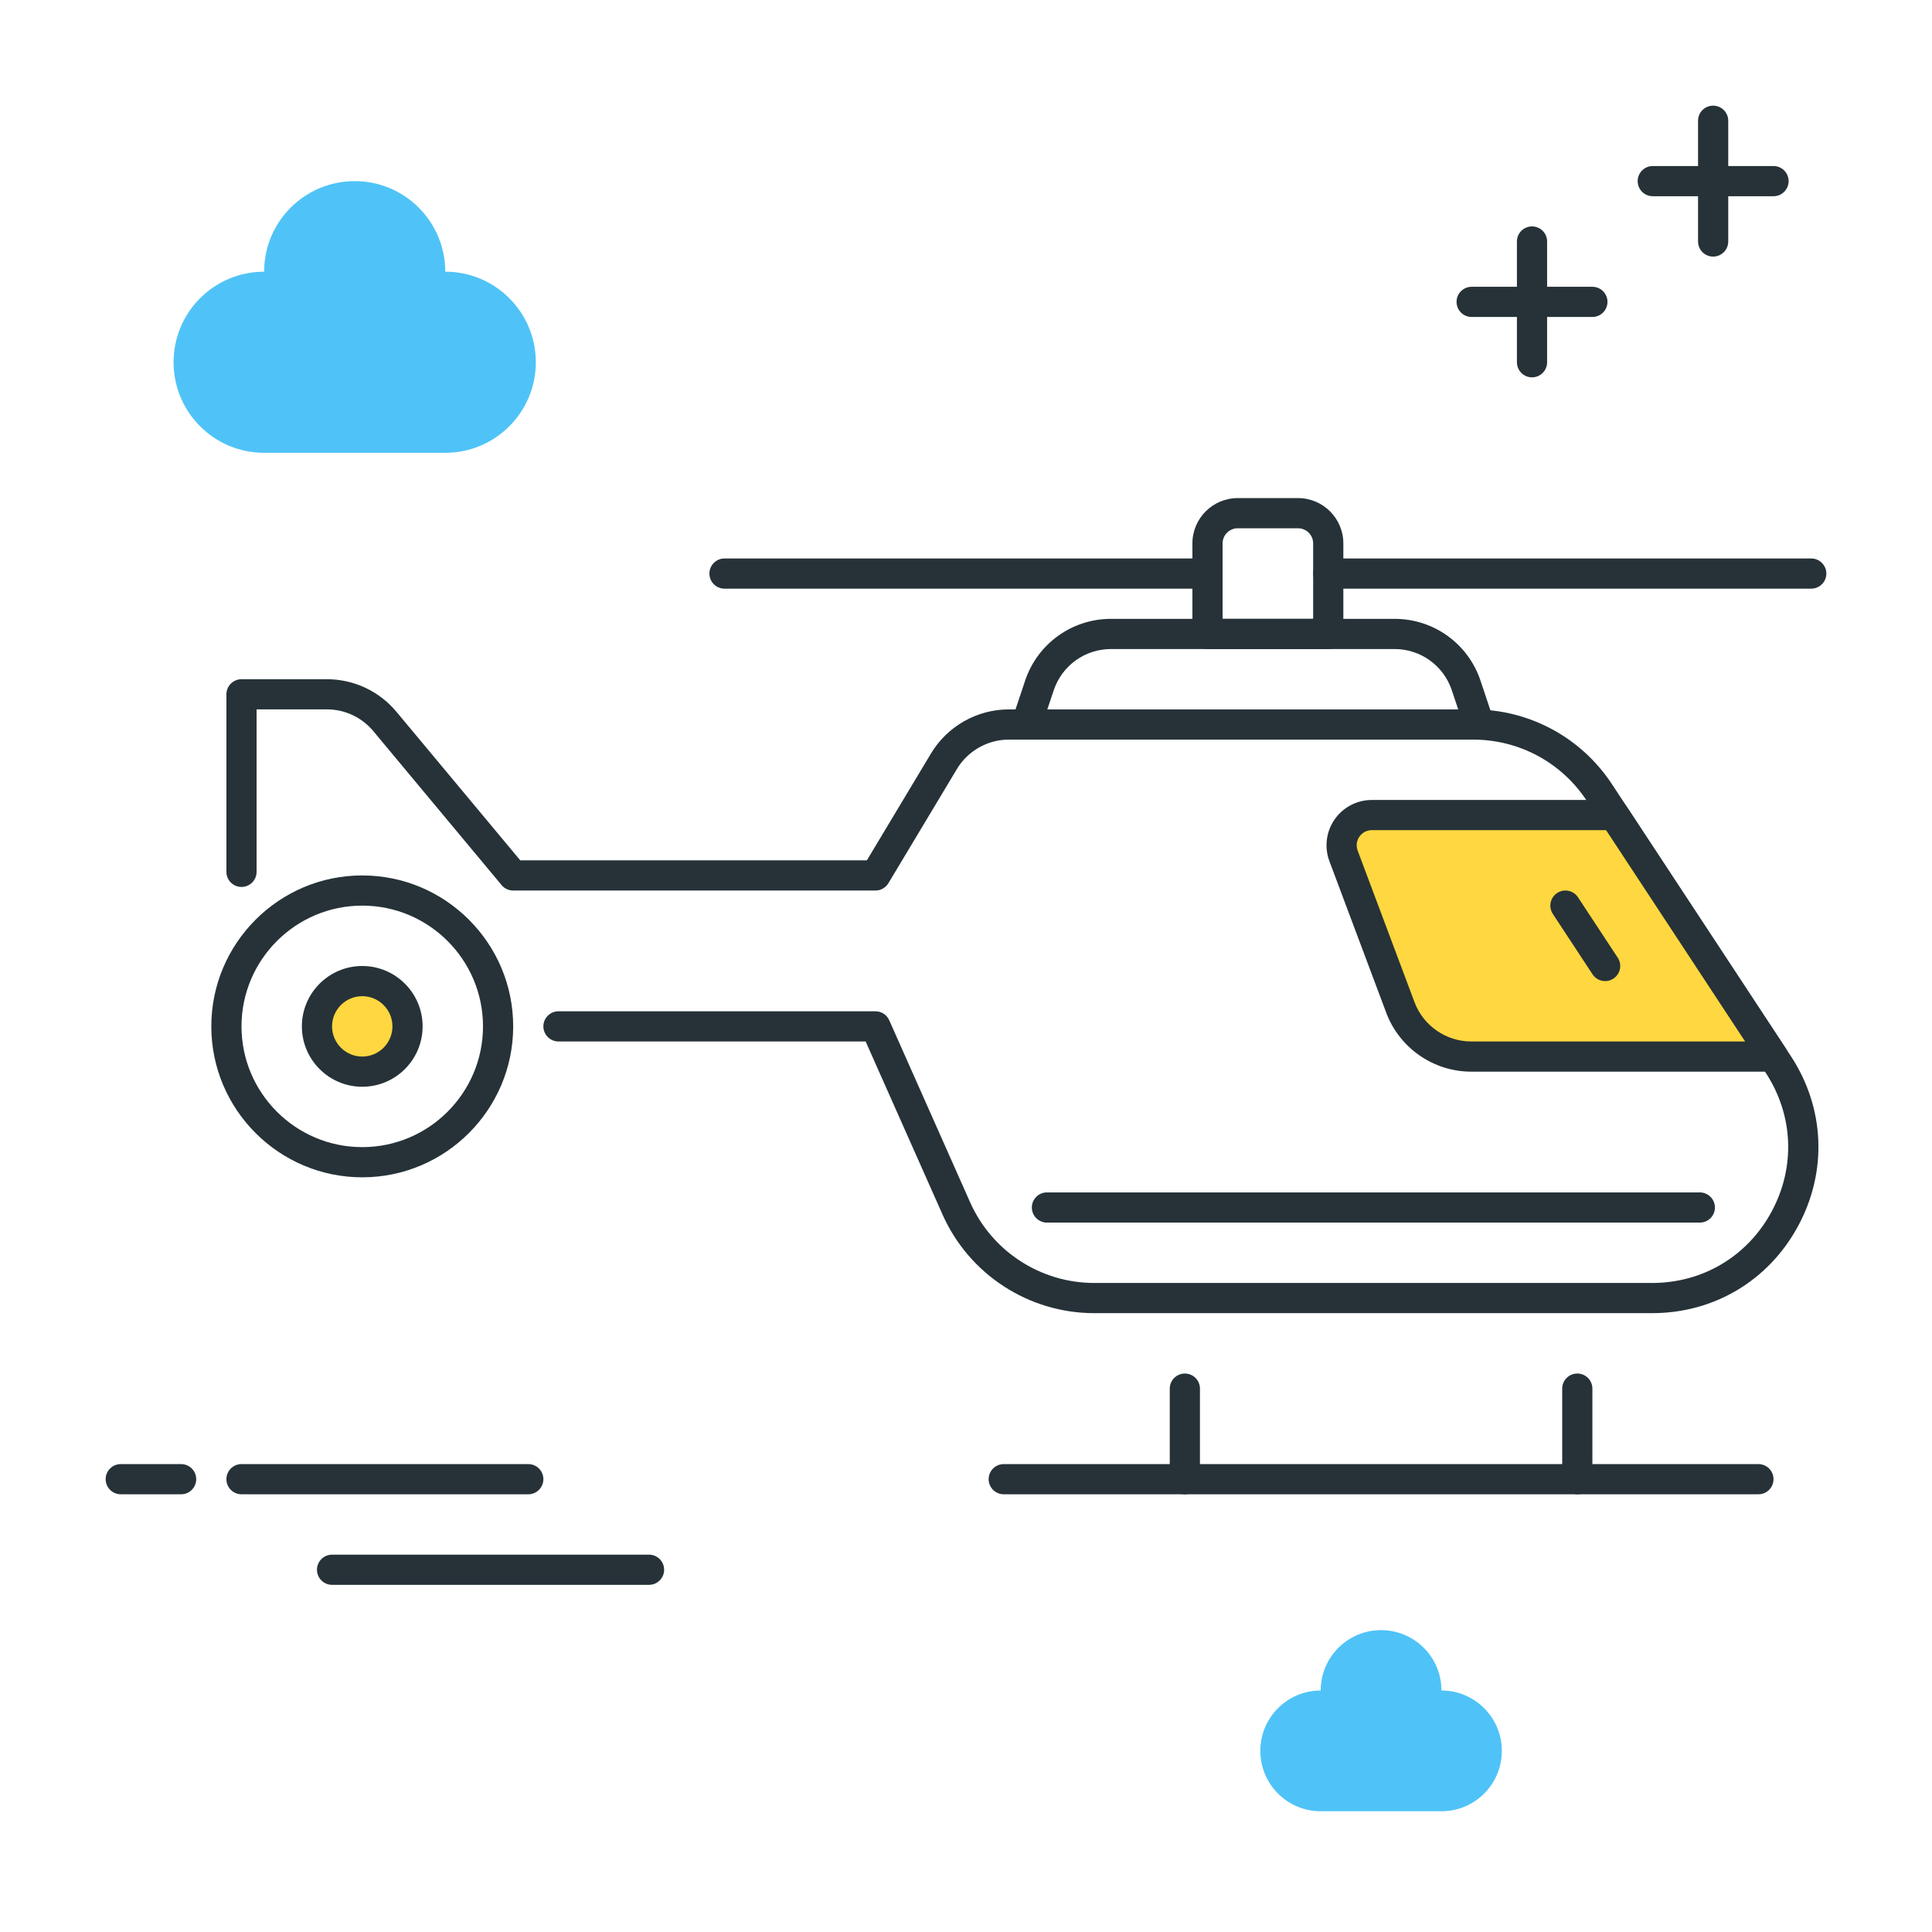 <?xml version="1.0" encoding="utf-8"?>
<!-- Generator: Adobe Illustrator 22.0.0, SVG Export Plug-In . SVG Version: 6.00 Build 0)  -->
<svg version="1.1" id="Layer_1" xmlns="http://www.w3.org/2000/svg" xmlns:xlink="http://www.w3.org/1999/xlink" x="0px" y="0px"
	 viewBox="0 0 64 64" style="enable-background:new 0 0 64 64;" xml:space="preserve">
<style type="text/css">
	.st0{fill:#263238;}
	.st1{fill:#4FC3F7;}
	.st2{fill:#FFD740;}
	.st3{fill:#FF5252;}
	.st4{fill:#4DB6AC;}
	.st5{fill:#FFFFFF;}
	.st6{fill:#40C4FF;}
	.st7{fill:#A2A2A1;}
	.st8{fill:#212A41;}
</style>
<g>
	<g>
		<path class="st1" d="M47.75,56c0-1.105-0.895-2-2-2s-2,0.895-2,2c-1.105,0-2,0.895-2,2s0.895,2,2,2h4c1.105,0,2-0.895,2-2
			S48.855,56,47.75,56z"/>
	</g>
	<g>
		<path class="st0" d="M6,49.5H4c-0.276,0-0.5-0.224-0.5-0.5s0.224-0.5,0.5-0.5h2c0.276,0,0.5,0.224,0.5,0.5S6.276,49.5,6,49.5z"/>
	</g>
	<g>
		<path class="st0" d="M17.5,49.5H8c-0.276,0-0.5-0.224-0.5-0.5s0.224-0.5,0.5-0.5h9.5c0.276,0,0.5,0.224,0.5,0.5
			S17.776,49.5,17.5,49.5z"/>
	</g>
	<g>
		<path class="st0" d="M21.5,52.5H11c-0.276,0-0.5-0.224-0.5-0.5s0.224-0.5,0.5-0.5h10.5c0.276,0,0.5,0.224,0.5,0.5
			S21.776,52.5,21.5,52.5z"/>
	</g>
	<g>
		<path class="st1" d="M8.75,9c0-1.657,1.343-3,3-3s3,1.343,3,3c1.657,0,3,1.343,3,3s-1.343,3-3,3h-6c-1.657,0-3-1.343-3-3
			S7.093,9,8.75,9z"/>
	</g>
	<g>
		<path class="st0" d="M58.75,6.5h-4c-0.276,0-0.5-0.224-0.5-0.5s0.224-0.5,0.5-0.5h4c0.276,0,0.5,0.224,0.5,0.5
			S59.026,6.5,58.75,6.5z"/>
	</g>
	<g>
		<path class="st0" d="M56.75,8.5c-0.276,0-0.5-0.224-0.5-0.5V4c0-0.276,0.224-0.5,0.5-0.5s0.5,0.224,0.5,0.5v4
			C57.25,8.276,57.026,8.5,56.75,8.5z"/>
	</g>
	<g>
		<path class="st0" d="M52.75,10.5h-4c-0.276,0-0.5-0.224-0.5-0.5s0.224-0.5,0.5-0.5h4c0.276,0,0.5,0.224,0.5,0.5
			S53.026,10.5,52.75,10.5z"/>
	</g>
	<g>
		<path class="st0" d="M50.75,12.5c-0.276,0-0.5-0.224-0.5-0.5V8c0-0.276,0.224-0.5,0.5-0.5s0.5,0.224,0.5,0.5v4
			C51.25,12.276,51.026,12.5,50.75,12.5z"/>
	</g>
	<g>
		<path class="st0" d="M58.25,49.5h-25c-0.276,0-0.5-0.224-0.5-0.5s0.224-0.5,0.5-0.5h25c0.276,0,0.5,0.224,0.5,0.5
			S58.526,49.5,58.25,49.5z"/>
	</g>
	<g>
		<path class="st0" d="M52.25,49.5c-0.276,0-0.5-0.224-0.5-0.5v-3c0-0.276,0.224-0.5,0.5-0.5s0.5,0.224,0.5,0.5v3
			C52.75,49.276,52.526,49.5,52.25,49.5z"/>
	</g>
	<g>
		<path class="st0" d="M39.25,49.5c-0.276,0-0.5-0.224-0.5-0.5v-3c0-0.276,0.224-0.5,0.5-0.5s0.5,0.224,0.5,0.5v3
			C39.75,49.276,39.526,49.5,39.25,49.5z"/>
	</g>
	<g>
		<path class="st0" d="M12,39c-2.757,0-5-2.243-5-5s2.243-5,5-5s5,2.243,5,5S14.757,39,12,39z M12,30c-2.206,0-4,1.794-4,4
			s1.794,4,4,4s4-1.794,4-4S14.206,30,12,30z"/>
	</g>
	<g>
		<circle class="st2" cx="12" cy="34" r="1.5"/>
		<path class="st0" d="M12,36c-1.103,0-2-0.897-2-2s0.897-2,2-2s2,0.897,2,2S13.103,36,12,36z M12,33c-0.551,0-1,0.448-1,1
			s0.449,1,1,1s1-0.448,1-1S12.551,33,12,33z"/>
	</g>
	<g>
		<path class="st0" d="M54.726,43.5H36.249c-2.171,0-4.144-1.282-5.026-3.266L28.675,34.5H18.5c-0.276,0-0.5-0.224-0.5-0.5
			s0.224-0.5,0.5-0.5H29c0.198,0,0.376,0.116,0.457,0.297l2.68,6.031c0.721,1.623,2.335,2.672,4.112,2.672h18.477
			c1.682,0,3.163-0.884,3.961-2.364s0.723-3.203-0.202-4.609l-5.921-9c-0.835-1.269-2.24-2.026-3.759-2.026h-15.39
			c-0.698,0-1.355,0.372-1.715,0.972l-2.271,3.785C29.338,29.408,29.176,29.5,29,29.5H17c-0.148,0-0.289-0.065-0.384-0.18
			l-4.25-5.101c-0.381-0.457-0.941-0.72-1.536-0.72H8.5v5.382c0,0.276-0.224,0.5-0.5,0.5s-0.5-0.224-0.5-0.5V23
			c0-0.276,0.224-0.5,0.5-0.5h2.829c0.892,0,1.732,0.394,2.304,1.079l4.101,4.921h11.482l2.126-3.543
			c0.54-0.899,1.525-1.457,2.572-1.457h15.39c1.856,0,3.573,0.926,4.595,2.478l5.921,9c1.13,1.718,1.222,3.823,0.246,5.633
			S56.781,43.5,54.726,43.5z"/>
	</g>
	<g>
		<path class="st0" d="M49,24.5H34c-0.161,0-0.312-0.077-0.405-0.208c-0.095-0.13-0.12-0.298-0.069-0.45l0.431-1.29
			c0.408-1.228,1.552-2.052,2.846-2.052h9.396c1.294,0,2.438,0.824,2.846,2.052l0.431,1.29c0.051,0.152,0.025,0.32-0.069,0.45
			C49.312,24.423,49.161,24.5,49,24.5z M34.694,23.5h13.611l-0.211-0.632c-0.272-0.818-1.034-1.368-1.896-1.368h-9.396
			c-0.862,0-1.624,0.55-1.896,1.368L34.694,23.5z"/>
	</g>
	<g>
		<path class="st0" d="M60,19.5H44c-0.276,0-0.5-0.224-0.5-0.5s0.224-0.5,0.5-0.5h16c0.276,0,0.5,0.224,0.5,0.5S60.276,19.5,60,19.5
			z"/>
	</g>
	<g>
		<path class="st0" d="M40,19.5H24c-0.276,0-0.5-0.224-0.5-0.5s0.224-0.5,0.5-0.5h16c0.276,0,0.5,0.224,0.5,0.5S40.276,19.5,40,19.5
			z"/>
	</g>
	<g>
		<path class="st0" d="M44,21.5h-4c-0.276,0-0.5-0.224-0.5-0.5v-3c0-0.827,0.673-1.5,1.5-1.5h2c0.827,0,1.5,0.673,1.5,1.5v3
			C44.5,21.276,44.276,21.5,44,21.5z M40.5,20.5h3V18c0-0.275-0.225-0.5-0.5-0.5h-2c-0.275,0-0.5,0.225-0.5,0.5V20.5z"/>
	</g>
	<g>
		<path class="st2" d="M53.474,27h-8.031c-0.698,0-1.181,0.697-0.936,1.351l1.885,5.027C46.758,34.354,47.69,35,48.733,35h10.004
			L53.474,27z"/>
		<path class="st0" d="M58.737,35.5H48.732c-1.243,0-2.372-0.782-2.809-1.946l-1.885-5.026c-0.173-0.461-0.108-0.978,0.172-1.382
			c0.279-0.404,0.74-0.646,1.232-0.646h8.03c0.168,0,0.325,0.085,0.418,0.226l5.264,8c0.101,0.153,0.109,0.35,0.022,0.512
			C59.09,35.399,58.921,35.5,58.737,35.5z M45.443,27.5c-0.166,0-0.316,0.078-0.411,0.215c-0.095,0.137-0.115,0.306-0.058,0.461
			l1.885,5.026c0.292,0.776,1.044,1.298,1.873,1.298h9.077l-4.605-7H45.443z"/>
	</g>
	<g>
		<path class="st0" d="M53.172,32.5c-0.162,0-0.321-0.079-0.418-0.226l-1.315-2c-0.151-0.23-0.088-0.54,0.144-0.692
			c0.228-0.151,0.538-0.089,0.692,0.144l1.315,2c0.151,0.23,0.088,0.54-0.144,0.692C53.362,32.474,53.267,32.5,53.172,32.5z"/>
	</g>
	<g>
		<path class="st0" d="M56.309,40.5H34.681c-0.276,0-0.5-0.224-0.5-0.5s0.224-0.5,0.5-0.5h21.628c0.276,0,0.5,0.224,0.5,0.5
			S56.585,40.5,56.309,40.5z"/>
	</g>
</g>
</svg>
